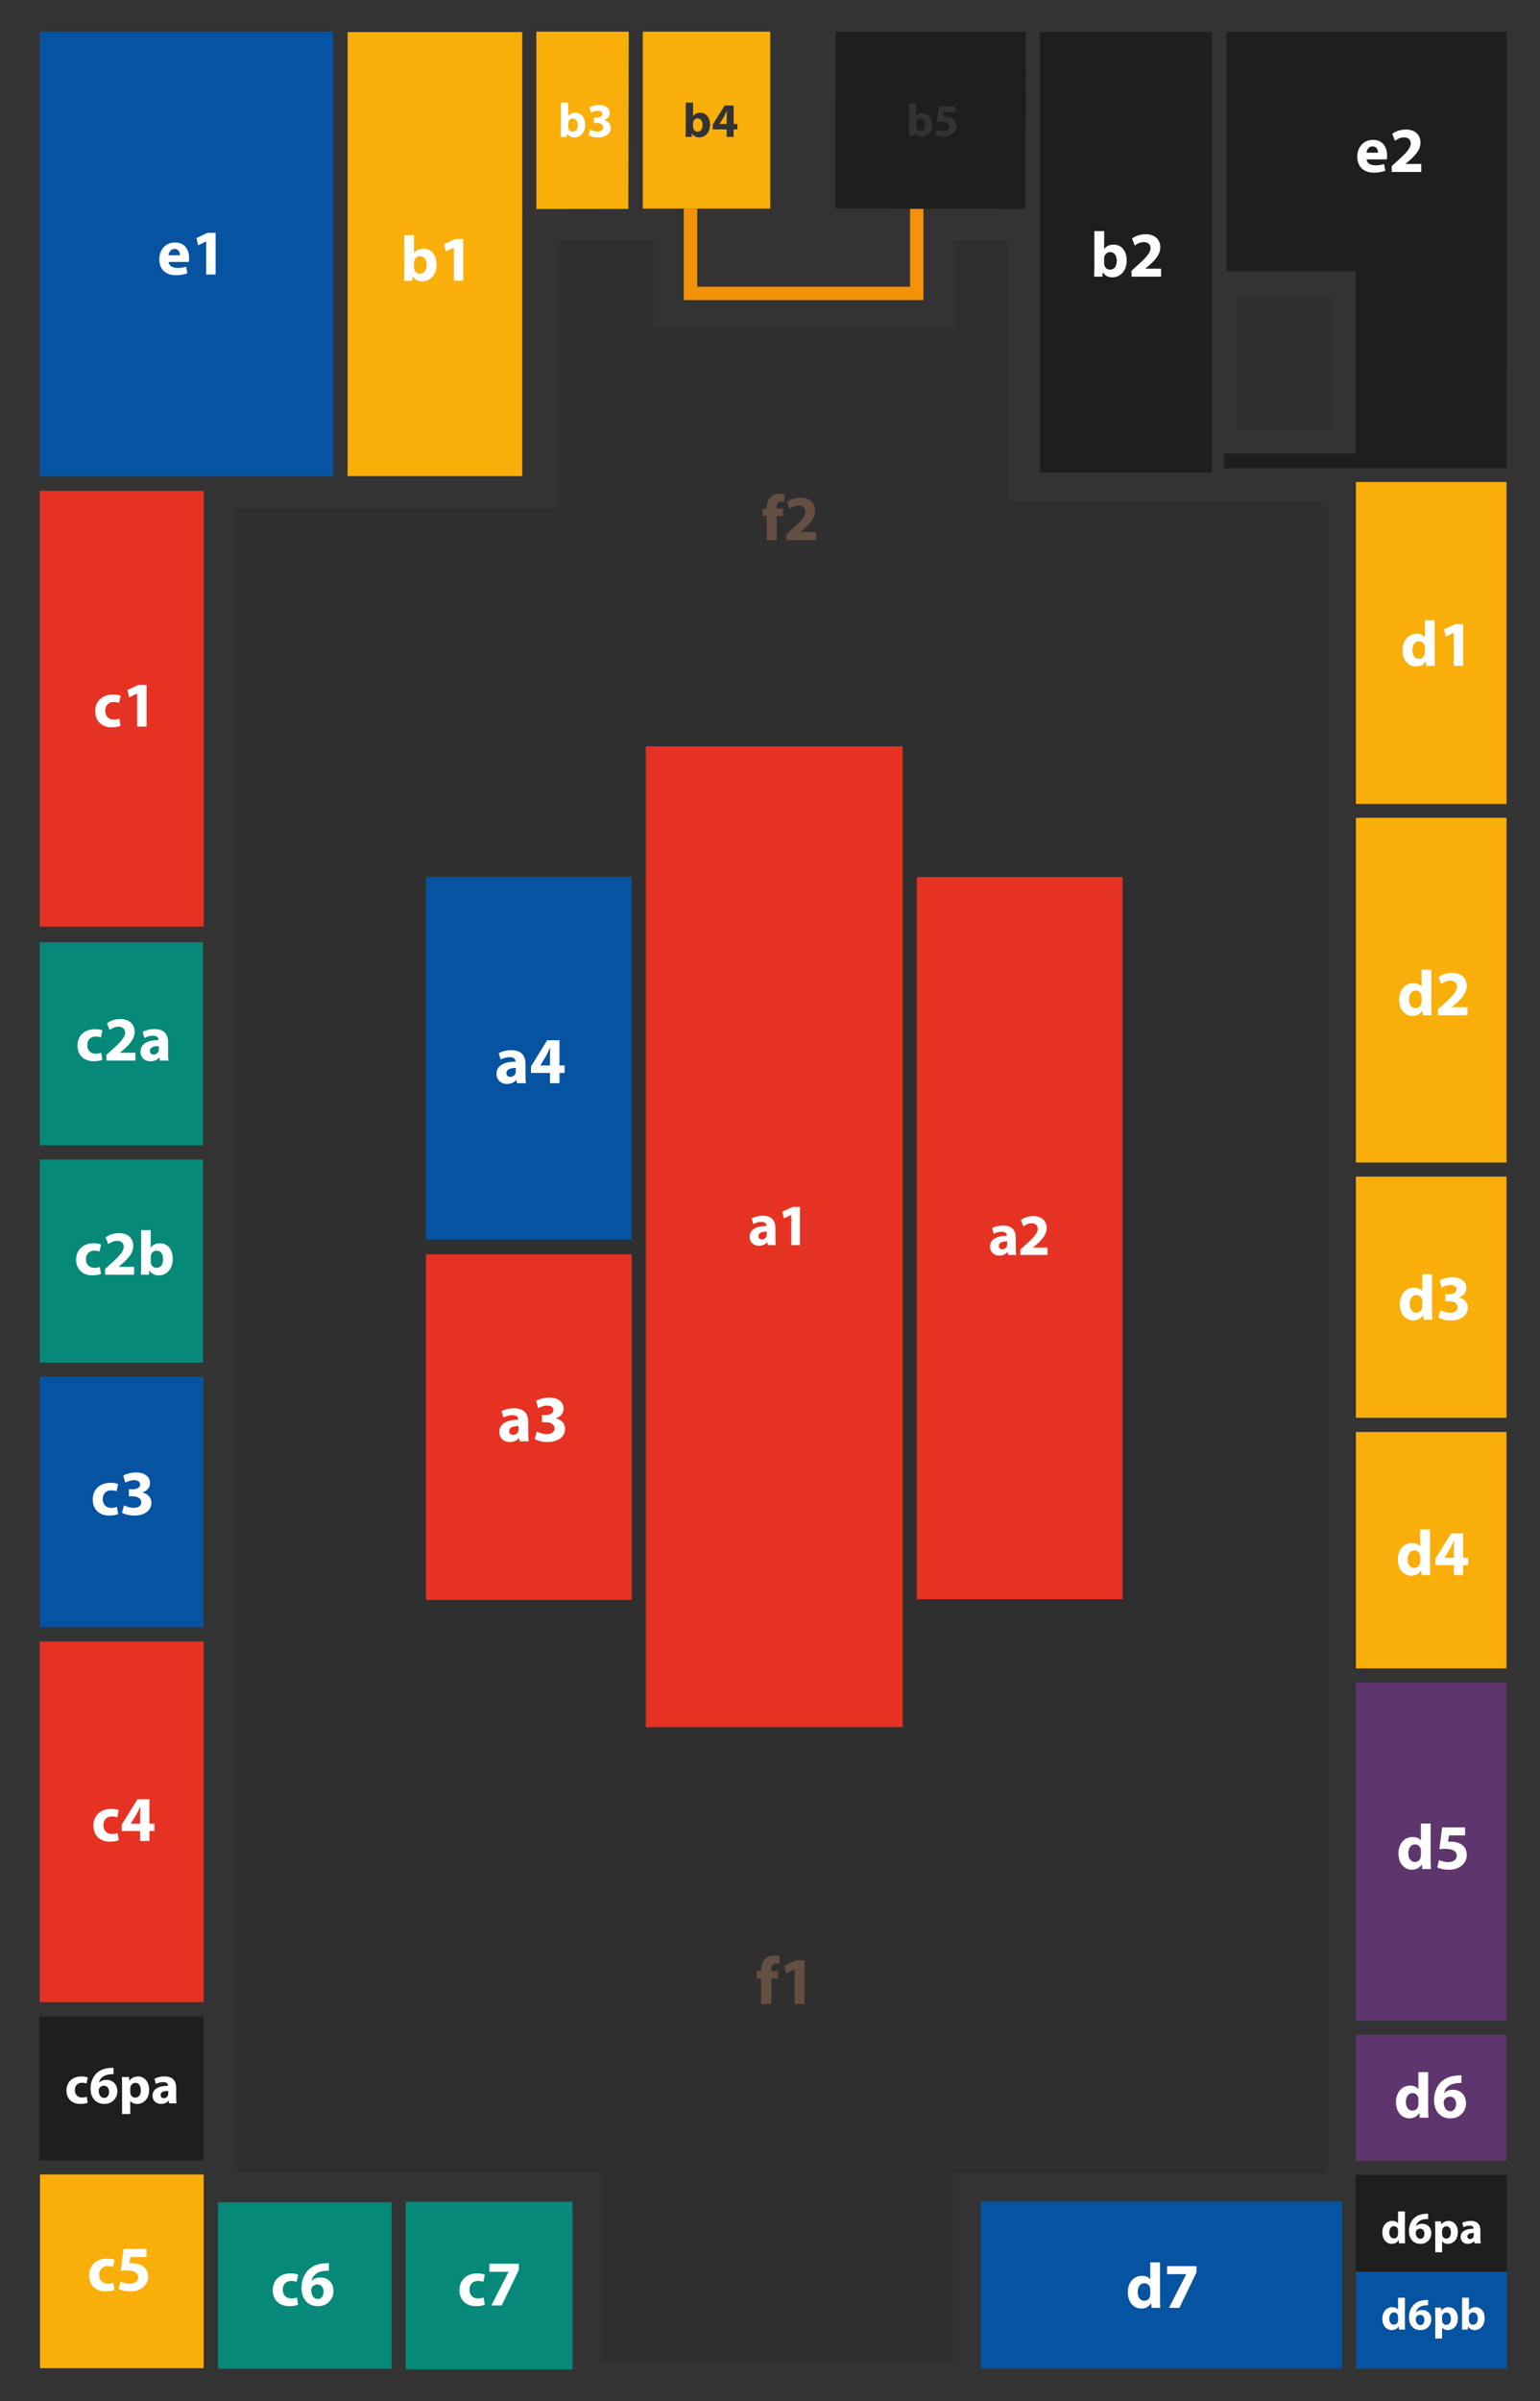 <?xml version="1.0" encoding="utf-8"?>
<!-- Generator: Adobe Illustrator 15.1.0, SVG Export Plug-In . SVG Version: 6.00 Build 0)  -->
<!DOCTYPE svg PUBLIC "-//W3C//DTD SVG 1.1//EN" "http://www.w3.org/Graphics/SVG/1.1/DTD/svg11.dtd">
<svg version="1.1" id="Capa_1" xmlns="http://www.w3.org/2000/svg" xmlns:xlink="http://www.w3.org/1999/xlink" x="0px" y="0px"
	 width="499.475px" height="778.388px" viewBox="0 0 499.475 778.388" enable-background="new 0 0 499.475 778.388"
	 xml:space="preserve">
<rect x="0" y="0" width="499.475" height="778.388" fill="#333333" stroke="none"/>
<g opacity="0.2">
	<g>
		<defs>
			<rect id="SVGID_1_" x="76.369" y="78.118" width="354.034" height="687.971"/>
		</defs>
		<clipPath id="SVGID_2_">
			<use xlink:href="#SVGID_1_"  overflow="visible"/>
		</clipPath>
		<polygon clip-path="url(#SVGID_2_)" fill-rule="evenodd" clip-rule="evenodd" fill="#1E1E1C" points="195.141,766.089 
			308.888,766.089 308.888,704.417 430.403,704.417 430.403,162.63 327.158,162.63 327.158,78.119 309.803,78.119 309.803,106.44 
			212.04,106.44 212.04,78.119 180.524,78.119 180.524,164.916 76.369,164.916 76.369,703.964 195.141,703.964 		"/>
	</g>
</g>
<rect x="12.899" y="10.274" fill="#0653A1" width="95.191" height="144.204"/>
<rect x="112.744" y="10.386" fill="#F9AE0A" width="56.628" height="143.967"/>
<polygon fill="#F9AE0A" points="203.791,67.739 173.949,67.773 173.949,10.274 203.936,10.274 "/>
<rect x="337.265" y="10.376" fill="#1E1E1C" width="55.831" height="142.859"/>
<rect x="439.767" y="156.256" fill="#F9AE0A" width="48.852" height="104.381"/>
<rect x="439.767" y="265.12" fill="#F9AE0A" width="48.852" height="111.756"/>
<rect x="439.767" y="381.454" fill="#F9AE0A" width="48.852" height="78.186"/>
<rect x="439.767" y="464.238" fill="#F9AE0A" width="48.852" height="76.641"/>
<rect x="439.767" y="545.458" fill="#5E356C" width="48.852" height="109.693"/>
<rect x="439.767" y="659.701" fill="#5E356C" width="48.852" height="40.82"/>
<rect x="12.887" y="159.116" fill="#E63223" width="53.21" height="141.275"/>
<rect x="12.879" y="375.886" fill="#068978" width="52.992" height="65.862"/>
<rect x="12.879" y="305.462" fill="#068978" width="52.992" height="65.847"/>
<rect x="12.87" y="446.33" fill="#0653A1" width="53.101" height="81.223"/>
<rect x="12.87" y="532.148" fill="#E63223" width="53.21" height="116.914"/>
<rect x="12.965" y="704.945" fill="#F9AE0A" width="53.105" height="62.807"/>
<rect x="12.748" y="653.693" fill="#1E1E1C" width="53.214" height="46.67"/>
<rect x="70.705" y="713.927" fill="#068978" width="56.323" height="54.012"/>
<rect x="131.607" y="713.777" fill="#068978" width="54.086" height="54.338"/>
<rect x="209.465" y="241.956" fill="#E63223" width="83.31" height="317.96"/>
<rect x="297.353" y="284.32" fill="#E63223" width="66.735" height="234.156"/>
<rect x="138.149" y="406.634" fill="#E63223" width="66.736" height="112.061"/>
<rect x="138.149" y="284.265" fill="#0653A1" width="66.736" height="117.643"/>
<rect x="318.101" y="713.722" fill="#0653A1" width="117.189" height="54.143"/>
<polygon fill="#1E1E1C" points="454.906,10.345 452.271,10.345 397.821,10.345 397.821,87.876 439.766,87.876 439.766,109.34 
	439.766,118.423 439.766,147.094 397.015,147.094 397.015,151.783 488.618,151.783 488.618,151.666 488.618,147.094 
	488.618,118.444 488.69,118.444 488.69,10.345 "/>
<path fill="#FFFFFF" d="M251.484,401.412c0,0.873,0.034,1.734,0.148,2.246h-2.606l-0.172-0.924h-0.053
	c-0.608,0.74-1.573,1.135-2.663,1.135c-1.891,0-3.023-1.371-3.023-2.846c0-2.426,2.178-3.561,5.469-3.561v-0.121
	c0-0.494-0.264-1.203-1.688-1.203c-0.953,0-1.964,0.322-2.573,0.691l-0.533-1.855c0.649-0.361,1.924-0.832,3.623-0.832
	c3.096,0,4.072,1.826,4.072,4.021V401.412z M248.686,399.263c-1.521,0-2.71,0.367-2.71,1.459c0,0.746,0.5,1.115,1.143,1.115
	c0.712,0,1.316-0.479,1.506-1.062c0.046-0.168,0.062-0.332,0.062-0.5V399.263z"/>
<polygon fill="#FFFFFF" points="256.64,393.853 256.606,393.853 254.24,394.974 253.763,392.808 257.06,391.281 259.443,391.281 
	259.443,403.658 256.64,403.658 "/>
<path fill="#FFFFFF" d="M329.459,404.587c0,0.877,0.033,1.74,0.148,2.256H327l-0.166-0.941h-0.068
	c-0.598,0.742-1.55,1.143-2.653,1.143c-1.89,0-3.01-1.373-3.01-2.85c0-2.418,2.171-3.561,5.461-3.561v-0.121
	c0-0.492-0.263-1.193-1.692-1.193c-0.961,0-1.966,0.322-2.573,0.678l-0.529-1.85c0.645-0.355,1.923-0.832,3.612-0.832
	c3.107,0,4.078,1.82,4.078,4.021V404.587z M326.656,402.439c-1.521,0-2.697,0.365-2.697,1.465c0,0.746,0.487,1.115,1.137,1.115
	c0.706,0,1.313-0.484,1.505-1.076c0.035-0.146,0.056-0.326,0.056-0.488V402.439z"/>
<path fill="#FFFFFF" d="M330.946,406.843v-1.758l1.573-1.424c2.723-2.445,4.044-3.83,4.061-5.271c0-1.016-0.585-1.811-2.021-1.811
	c-1.063,0-1.998,0.523-2.641,1.006l-0.824-2.055c0.92-0.701,2.379-1.275,4.04-1.275c2.818,0,4.334,1.643,4.334,3.883
	c0,2.078-1.476,3.732-3.289,5.326l-1.138,0.955v0.033h4.68v2.391H330.946z"/>
<path fill="#FFFFFF" d="M171.329,464.736c0,0.982,0.053,1.936,0.178,2.521h-2.934l-0.189-1.057h-0.069
	c-0.683,0.838-1.762,1.297-2.997,1.297c-2.125,0-3.376-1.551-3.376-3.221c0-2.707,2.44-4.004,6.133-4.004v-0.125
	c0-0.564-0.293-1.355-1.907-1.355c-1.063,0-2.2,0.367-2.895,0.781l-0.598-2.086c0.735-0.396,2.171-0.936,4.078-0.936
	c3.492,0,4.576,2.055,4.576,4.514V464.736z M168.189,462.312c-1.723,0-3.044,0.402-3.044,1.656c0,0.83,0.556,1.227,1.28,1.227
	c0.792,0,1.482-0.521,1.701-1.193c0.04-0.168,0.063-0.369,0.063-0.553V462.312z"/>
<path fill="#FFFFFF" d="M174.092,464.076c0.585,0.311,1.913,0.844,3.238,0.844c1.689,0,2.544-0.811,2.544-1.84
	c0-1.395-1.36-2.014-2.773-2.014h-1.332v-2.344h1.263c1.086,0,2.464-0.424,2.464-1.596c0-0.832-0.66-1.459-2.062-1.459
	c-1.132,0-2.325,0.494-2.882,0.84l-0.673-2.359c0.844-0.537,2.494-1.051,4.307-1.051c2.958,0,4.611,1.572,4.611,3.473
	c0,1.475-0.842,2.658-2.549,3.232v0.049c1.665,0.297,3.021,1.559,3.021,3.398c0,2.445-2.165,4.248-5.703,4.248
	c-1.798,0-3.32-0.473-4.135-0.975L174.092,464.076z"/>
<path fill="#FFFFFF" d="M170.436,348.649c0,0.977,0.04,1.942,0.172,2.521h-2.941l-0.188-1.05h-0.062
	c-0.685,0.838-1.763,1.285-2.999,1.285c-2.125,0-3.388-1.537-3.388-3.208c0-2.729,2.441-4.012,6.156-4.012v-0.126
	c0-0.55-0.304-1.344-1.917-1.344c-1.068,0-2.194,0.362-2.889,0.77l-0.603-2.079c0.735-0.413,2.171-0.941,4.078-0.941
	c3.498,0,4.583,2.055,4.583,4.513V348.649z M167.294,346.228c-1.723,0-3.044,0.402-3.044,1.642c0,0.837,0.551,1.246,1.287,1.246
	c0.787,0,1.47-0.535,1.688-1.201c0.04-0.172,0.069-0.361,0.069-0.55V346.228z"/>
<path fill="#FFFFFF" d="M178.383,351.17v-3.324h-6.167v-2.113l5.249-8.484h4.002v8.163h1.648v2.434h-1.648v3.324H178.383z
	 M178.383,345.413v-3.077c0-0.85,0.041-1.699,0.092-2.607h-0.069c-0.447,0.909-0.845,1.718-1.304,2.607l-1.844,3.031l-0.028,0.045
	H178.383z"/>
<path fill="#FFFFFF" d="M39.103,235.298c-0.563,0.253-1.625,0.49-2.826,0.49c-3.291,0-5.393-2.022-5.393-5.226
	c0-2.976,2.033-5.41,5.83-5.41c0.833,0,1.734,0.142,2.406,0.391l-0.506,2.354c-0.366-0.16-0.936-0.31-1.763-0.31
	c-1.658,0-2.75,1.182-2.721,2.848c0,1.874,1.246,2.849,2.785,2.849c0.746,0,1.333-0.126,1.809-0.333L39.103,235.298z"/>
<polygon fill="#FFFFFF" points="44.484,224.841 44.443,224.841 41.871,226.065 41.343,223.699 44.92,222.028 47.543,222.028 
	47.543,235.552 44.484,235.552 "/>
<path fill="#FFFFFF" d="M54.689,84.924c0.098,1.315,1.384,1.94,2.855,1.94c1.091,0,1.958-0.149,2.814-0.412l0.413,2.135
	c-1.034,0.414-2.303,0.644-3.676,0.644c-3.463,0-5.432-2.009-5.432-5.198c0-2.583,1.602-5.426,5.138-5.426
	c3.286,0,4.538,2.55,4.538,5.077c0,0.535-0.063,1.021-0.108,1.241H54.689z M58.4,82.765c0-0.769-0.333-2.056-1.786-2.056
	c-1.32,0-1.877,1.199-1.959,2.056H58.4z"/>
<polygon fill="#FFFFFF" points="66.876,78.291 66.825,78.291 64.252,79.521 63.735,77.148 67.307,75.483 69.926,75.483 
	69.926,89.002 66.876,89.002 "/>
<path fill="#FFFFFF" d="M443.229,51.667c0.104,1.316,1.391,1.941,2.866,1.941c1.08,0,1.957-0.15,2.804-0.413l0.417,2.136
	c-1.04,0.415-2.308,0.644-3.682,0.644c-3.455,0-5.42-2.01-5.42-5.197c0-2.584,1.596-5.428,5.129-5.428
	c3.286,0,4.542,2.55,4.542,5.079c0,0.533-0.069,1.021-0.104,1.239H443.229z M446.958,49.507c0-0.77-0.346-2.057-1.798-2.057
	c-1.327,0-1.873,1.201-1.953,2.057H446.958z"/>
<path fill="#FFFFFF" d="M451.378,55.745v-1.907l1.746-1.584c2.952-2.643,4.388-4.159,4.435-5.743c0-1.104-0.673-1.976-2.229-1.976
	c-1.166,0-2.188,0.584-2.89,1.125l-0.896-2.275c1.022-0.769,2.602-1.389,4.434-1.389c3.051,0,4.738,1.791,4.738,4.238
	c0,2.274-1.637,4.082-3.595,5.83l-1.252,1.043v0.041h5.093v2.596H451.378z"/>
<path fill="#FFFFFF" d="M465.315,201.105v11.726c0,1.15,0.052,2.355,0.086,3.034h-2.796l-0.156-1.495h-0.04
	c-0.642,1.148-1.872,1.729-3.176,1.729c-2.418,0-4.348-2.056-4.348-5.221c-0.022-3.429,2.126-5.409,4.55-5.409
	c1.253,0,2.227,0.442,2.694,1.148h0.027v-5.512H465.315z M462.157,210.006c0-0.167-0.017-0.401-0.027-0.563
	c-0.196-0.849-0.881-1.562-1.862-1.562c-1.437,0-2.189,1.287-2.189,2.893c0,1.734,0.856,2.809,2.177,2.809
	c0.909,0,1.639-0.625,1.823-1.521c0.062-0.225,0.079-0.448,0.079-0.725V210.006z"/>
<polygon fill="#FFFFFF" points="471.506,205.158 471.455,205.158 468.875,206.388 468.36,204.01 471.936,202.351 474.554,202.351 
	474.554,215.864 471.506,215.864 "/>
<path fill="#FFFFFF" d="M464.225,314.361v11.738c0,1.138,0.051,2.343,0.085,3.034h-2.795l-0.155-1.5h-0.042
	c-0.642,1.143-1.869,1.729-3.175,1.729c-2.416,0-4.348-2.062-4.348-5.226c-0.022-3.435,2.126-5.405,4.549-5.405
	c1.253,0,2.229,0.436,2.693,1.143h0.03v-5.513H464.225z M461.068,323.274c0-0.173-0.019-0.401-0.03-0.563
	c-0.195-0.861-0.879-1.573-1.86-1.573c-1.436,0-2.188,1.297-2.188,2.907c0,1.716,0.856,2.797,2.176,2.797
	c0.907,0,1.636-0.621,1.82-1.511c0.063-0.242,0.082-0.46,0.082-0.729V323.274z"/>
<path fill="#FFFFFF" d="M466.383,329.132v-1.918l1.74-1.574c2.957-2.643,4.395-4.17,4.431-5.736c0-1.11-0.668-1.982-2.226-1.982
	c-1.158,0-2.181,0.585-2.893,1.121l-0.902-2.27c1.029-0.77,2.607-1.391,4.444-1.391c3.044,0,4.731,1.787,4.731,4.245
	c0,2.269-1.636,4.078-3.594,5.83l-1.252,1.033v0.041h5.1v2.601H466.383z"/>
<path fill="#FFFFFF" d="M464.442,413.087v11.727c0,1.139,0.054,2.344,0.087,3.039h-2.794l-0.157-1.506h-0.04
	c-0.644,1.145-1.872,1.729-3.176,1.729c-2.418,0-4.349-2.061-4.349-5.213c-0.023-3.436,2.125-5.416,4.55-5.416
	c1.251,0,2.229,0.441,2.692,1.141h0.029v-5.5H464.442z M461.285,421.99c0-0.18-0.018-0.402-0.029-0.576
	c-0.193-0.838-0.879-1.561-1.86-1.561c-1.437,0-2.188,1.297-2.188,2.904c0,1.719,0.855,2.803,2.177,2.803
	c0.905,0,1.636-0.625,1.82-1.518c0.062-0.229,0.08-0.457,0.08-0.727V421.99z"/>
<path fill="#FFFFFF" d="M467.155,424.746c0.567,0.287,1.854,0.84,3.14,0.84c1.645,0,2.475-0.793,2.475-1.811
	c0-1.34-1.322-1.941-2.721-1.941h-1.286v-2.262h1.219c1.067-0.029,2.421-0.408,2.421-1.557c0-0.816-0.664-1.424-2.005-1.424
	c-1.102,0-2.254,0.482-2.823,0.814l-0.644-2.285c0.808-0.521,2.429-1.018,4.186-1.018c2.884,0,4.479,1.521,4.479,3.361
	c0,1.445-0.805,2.566-2.473,3.146v0.033c1.623,0.301,2.944,1.527,2.944,3.299c0,2.387-2.108,4.133-5.535,4.133
	c-1.759,0-3.229-0.459-4.022-0.959L467.155,424.746z"/>
<path fill="#FFFFFF" d="M463.788,495.853v11.73c0,1.143,0.053,2.35,0.087,3.039h-2.796l-0.157-1.5h-0.04
	c-0.642,1.143-1.871,1.725-3.174,1.725c-2.419,0-4.348-2.064-4.348-5.223c-0.024-3.434,2.124-5.402,4.549-5.402
	c1.251,0,2.228,0.432,2.693,1.145h0.029v-5.514H463.788z M460.631,504.753c0-0.172-0.02-0.391-0.029-0.562
	c-0.195-0.85-0.879-1.553-1.861-1.553c-1.436,0-2.188,1.289-2.188,2.885c0,1.729,0.857,2.803,2.177,2.803
	c0.909,0,1.636-0.615,1.82-1.506c0.062-0.232,0.082-0.465,0.082-0.732V504.753z"/>
<path fill="#FFFFFF" d="M471.542,510.623v-3.229h-5.996v-2.055l5.118-8.236h3.869v7.928h1.62v2.363h-1.62v3.229H471.542z
	 M471.542,505.031v-2.994c0-0.811,0.035-1.646,0.093-2.521h-0.077c-0.435,0.875-0.797,1.66-1.245,2.521l-1.808,2.943v0.051H471.542z
	"/>
<path fill="#FFFFFF" d="M464.006,591.162v11.721c0,1.145,0.053,2.359,0.086,3.047h-2.798l-0.154-1.506h-0.039
	c-0.645,1.141-1.873,1.73-3.175,1.73c-2.419,0-4.348-2.057-4.348-5.217c-0.024-3.436,2.124-5.41,4.547-5.41
	c1.253,0,2.229,0.438,2.694,1.148h0.029v-5.514H464.006z M460.849,600.062c0-0.172-0.019-0.395-0.029-0.561
	c-0.194-0.852-0.879-1.559-1.862-1.559c-1.434,0-2.187,1.289-2.187,2.883c0,1.732,0.856,2.809,2.177,2.809
	c0.907,0,1.637-0.619,1.818-1.516c0.064-0.227,0.083-0.457,0.083-0.723V600.062z"/>
<path fill="#FFFFFF" d="M475.183,595.011h-5.24l-0.292,2.078c0.292-0.047,0.546-0.047,0.881-0.047c1.285,0,2.595,0.299,3.549,0.975
	c1.026,0.697,1.647,1.816,1.647,3.396c0,2.516-2.165,4.74-5.8,4.74c-1.648,0-3.027-0.371-3.763-0.771l0.553-2.367
	c0.607,0.299,1.83,0.672,3.061,0.672c1.31,0,2.702-0.623,2.702-2.062c0-1.402-1.102-2.25-3.804-2.25
	c-0.748,0-1.277,0.039-1.833,0.127l0.895-7.086h7.444V595.011z"/>
<path fill="#FFFFFF" d="M463.201,671.775v11.73c0,1.139,0.053,2.338,0.087,3.039h-2.797l-0.153-1.502h-0.041
	c-0.644,1.145-1.873,1.719-3.176,1.719c-2.418,0-4.348-2.055-4.348-5.213c-0.023-3.436,2.123-5.404,4.549-5.404
	c1.253,0,2.228,0.432,2.691,1.137h0.03v-5.506H463.201z M460.043,680.673c0-0.17-0.019-0.4-0.03-0.562
	c-0.193-0.85-0.879-1.561-1.86-1.561c-1.435,0-2.188,1.297-2.188,2.895c0,1.723,0.856,2.803,2.177,2.803
	c0.908,0,1.637-0.615,1.82-1.512c0.062-0.236,0.081-0.465,0.081-0.734V680.673z"/>
<path fill="#FFFFFF" d="M473.987,675.265c-0.351,0-0.729,0-1.229,0.045c-2.803,0.217-4.054,1.662-4.403,3.24h0.053
	c0.678-0.689,1.601-1.08,2.869-1.08c2.275,0,4.193,1.598,4.193,4.41c0,2.678-2.068,4.881-4.992,4.881
	c-3.605,0-5.369-2.676-5.369-5.902c0-2.533,0.933-4.658,2.385-6.008c1.354-1.229,3.102-1.895,5.225-1.996
	c0.586-0.047,0.954-0.047,1.27-0.023V675.265z M470.45,684.443c1.096,0,1.814-1.027,1.814-2.4c0-1.24-0.664-2.322-2.021-2.322
	c-0.851,0-1.562,0.518-1.872,1.207c-0.087,0.16-0.128,0.414-0.128,0.779c0.059,1.438,0.747,2.736,2.183,2.736H470.45z"/>
<path fill="#FFFFFF" d="M376.236,733.423v11.736c0,1.137,0.041,2.34,0.08,3.033h-2.808l-0.138-1.494h-0.046
	c-0.648,1.143-1.871,1.719-3.177,1.719c-2.423,0-4.352-2.057-4.352-5.217c-0.023-3.434,2.112-5.402,4.554-5.402
	c1.252,0,2.223,0.432,2.676,1.139h0.052v-5.514H376.236z M373.078,742.324c0-0.166-0.017-0.4-0.052-0.564
	c-0.183-0.848-0.866-1.559-1.849-1.559c-1.435,0-2.183,1.297-2.183,2.895c0,1.721,0.856,2.805,2.164,2.805
	c0.915,0,1.648-0.613,1.831-1.508c0.071-0.236,0.088-0.473,0.088-0.736V742.324z"/>
<polygon fill="#FFFFFF" points="388.071,734.669 388.071,736.667 382.501,748.193 379.142,748.193 384.719,737.31 384.719,737.271 
	378.527,737.271 378.527,734.669 "/>
<path fill="#FFFFFF" d="M157.227,747.162c-0.551,0.242-1.62,0.484-2.825,0.484c-3.284,0-5.381-2.027-5.381-5.227
	c0-2.969,2.038-5.412,5.818-5.412c0.836,0,1.746,0.154,2.416,0.404l-0.494,2.348c-0.384-0.164-0.936-0.309-1.773-0.309
	c-1.671,0-2.739,1.178-2.723,2.842c0,1.873,1.247,2.861,2.792,2.861c0.747,0,1.321-0.139,1.803-0.336L157.227,747.162z"/>
<polygon fill="#FFFFFF" points="168.276,733.896 168.276,735.89 162.706,747.404 159.353,747.404 164.933,736.531 164.933,736.503 
	158.733,736.503 158.733,733.896 "/>
<path fill="#FFFFFF" d="M96.686,747.162c-0.562,0.242-1.624,0.484-2.825,0.484c-3.296,0-5.393-2.027-5.393-5.227
	c0-2.969,2.04-5.412,5.83-5.412c0.833,0,1.746,0.154,2.407,0.404l-0.494,2.348c-0.38-0.164-0.938-0.309-1.764-0.309
	c-1.671,0-2.75,1.178-2.733,2.842c0,1.873,1.247,2.861,2.79,2.861c0.742,0,1.327-0.139,1.804-0.336L96.686,747.162z"/>
<path fill="#FFFFFF" d="M106.667,736.142c-0.356,0-0.723,0-1.222,0.039c-2.809,0.23-4.062,1.656-4.412,3.242h0.063
	c0.661-0.68,1.608-1.082,2.865-1.082c2.269,0,4.193,1.607,4.193,4.41c0,2.684-2.069,4.895-5.003,4.895
	c-3.596,0-5.364-2.688-5.364-5.916c0-2.527,0.936-4.65,2.389-6.008c1.355-1.229,3.103-1.891,5.227-1.998
	c0.574-0.035,0.953-0.035,1.263-0.012V736.142z M103.136,745.316c1.108,0,1.808-1.014,1.808-2.398c0-1.25-0.671-2.324-2.021-2.324
	c-0.85,0-1.556,0.52-1.866,1.195c-0.086,0.176-0.125,0.428-0.125,0.803c0.058,1.428,0.745,2.725,2.182,2.725H103.136z"/>
<path fill="#FFFFFF" d="M37.133,742.363c-0.558,0.24-1.62,0.484-2.832,0.484c-3.279,0-5.38-2.027-5.38-5.229
	c0-2.969,2.039-5.408,5.822-5.408c0.827,0,1.746,0.15,2.418,0.404l-0.506,2.346c-0.372-0.164-0.935-0.311-1.768-0.311
	c-1.667,0-2.745,1.18-2.729,2.844c0,1.871,1.259,2.861,2.791,2.861c0.746,0,1.333-0.141,1.81-0.334L37.133,742.363z"/>
<path fill="#FFFFFF" d="M47.504,731.707h-5.231l-0.3,2.066c0.3-0.041,0.553-0.041,0.885-0.041c1.286,0,2.59,0.293,3.544,0.984
	c1.021,0.676,1.653,1.809,1.653,3.387c0,2.518-2.169,4.744-5.806,4.744c-1.646,0-3.015-0.381-3.772-0.771l0.573-2.373
	c0.599,0.289,1.827,0.66,3.057,0.66c1.304,0,2.71-0.619,2.71-2.053c0-1.391-1.103-2.246-3.812-2.246
	c-0.753,0-1.271,0.041-1.833,0.119l0.895-7.084h7.438V731.707z"/>
<path fill="#FFFFFF" d="M38.294,490.865c-0.563,0.246-1.626,0.471-2.825,0.471c-3.286,0-5.387-2.01-5.387-5.215
	c0-2.975,2.043-5.41,5.817-5.41c0.838,0,1.752,0.15,2.412,0.396l-0.488,2.35c-0.383-0.168-0.941-0.311-1.769-0.311
	c-1.672,0-2.75,1.182-2.728,2.844c0,1.877,1.246,2.852,2.785,2.852c0.741,0,1.328-0.119,1.814-0.33L38.294,490.865z"/>
<path fill="#FFFFFF" d="M40.212,488.011c0.551,0.291,1.85,0.83,3.135,0.83c1.65,0,2.476-0.791,2.476-1.809
	c0-1.326-1.327-1.936-2.722-1.936h-1.298v-2.266h1.233c1.058-0.029,2.414-0.408,2.414-1.559c0-0.809-0.66-1.412-1.993-1.412
	c-1.103,0-2.273,0.479-2.832,0.814l-0.643-2.295c0.81-0.518,2.43-1.016,4.175-1.016c2.895,0,4.497,1.52,4.497,3.369
	c0,1.436-0.815,2.555-2.469,3.141v0.041c1.62,0.285,2.922,1.518,2.922,3.285c0,2.391-2.095,4.135-5.53,4.135
	c-1.74,0-3.221-0.461-4.015-0.953L40.212,488.011z"/>
<path fill="#FFFFFF" d="M38.512,596.582c-0.563,0.248-1.625,0.475-2.826,0.475c-3.286,0-5.387-2.016-5.387-5.213
	c0-2.977,2.045-5.42,5.818-5.42c0.837,0,1.752,0.148,2.413,0.402l-0.49,2.354c-0.384-0.174-0.94-0.312-1.769-0.312
	c-1.671,0-2.75,1.172-2.728,2.838c0,1.883,1.248,2.848,2.785,2.848c0.741,0,1.327-0.113,1.815-0.318L38.512,596.582z"/>
<path fill="#FFFFFF" d="M45.467,596.83v-3.229h-5.995v-2.055l5.116-8.236h3.871v7.924h1.618v2.367h-1.618v3.229H45.467z
	 M45.467,591.234v-2.996c0-0.811,0.029-1.645,0.096-2.518h-0.078c-0.439,0.873-0.788,1.668-1.259,2.518l-1.803,2.949v0.047H45.467z"
	/>
<path fill="#644F43" d="M248.702,175.092v-7.845h-1.327v-2.331h1.327v-0.39c0-1.229,0.38-2.574,1.292-3.412
	c0.793-0.75,1.896-1.021,2.809-1.021c0.705,0,1.24,0.085,1.688,0.204l-0.128,2.436c-0.268-0.081-0.602-0.137-1.021-0.137
	c-1.033,0-1.476,0.804-1.476,1.803v0.517h2.039v2.331h-2.016v7.845H248.702z"/>
<path fill="#644F43" d="M255.048,175.092v-1.918l1.745-1.578c2.952-2.643,4.388-4.165,4.435-5.744c0-1.103-0.673-1.971-2.234-1.971
	c-1.155,0-2.172,0.575-2.884,1.115l-0.896-2.263c1.023-0.769,2.602-1.395,4.435-1.395c3.054,0,4.735,1.787,4.735,4.244
	c0,2.269-1.646,4.083-3.605,5.829l-1.235,1.04v0.034h5.089v2.607H255.048z"/>
<path fill="#FFFFFF" d="M131.119,76.234h3.161v5.799h0.038c0.604-0.872,1.667-1.43,3.08-1.43c2.429,0,4.22,2.016,4.204,5.128
	c0,3.664-2.333,5.491-4.664,5.491c-1.188,0-2.325-0.431-3.061-1.643h-0.034l-0.127,1.424h-2.682c0.041-0.67,0.085-1.895,0.085-3.036
	V76.234z M134.28,86.674c0,0.207,0.017,0.402,0.062,0.562c0.201,0.857,0.937,1.498,1.849,1.498c1.355,0,2.182-1.043,2.182-2.877
	c0-1.577-0.699-2.824-2.182-2.824c-0.851,0-1.648,0.642-1.849,1.555c-0.046,0.189-0.062,0.374-0.062,0.585V86.674z"/>
<polygon fill="#FFFFFF" points="147.2,80.288 147.148,80.288 144.576,81.517 144.059,79.152 147.632,77.475 150.25,77.475 
	150.25,91.003 147.2,91.003 "/>
<path fill="#FFFFFF" d="M354.939,74.925h3.17v5.8h0.04c0.603-0.874,1.66-1.43,3.077-1.43c2.431,0,4.222,2.014,4.199,5.127
	c0,3.665-2.326,5.49-4.657,5.49c-1.188,0-2.333-0.432-3.063-1.643h-0.037l-0.115,1.425h-2.693c0.049-0.673,0.08-1.895,0.08-3.039
	V74.925z M358.109,85.365c0,0.207,0.017,0.402,0.057,0.564c0.213,0.854,0.938,1.497,1.855,1.497c1.349,0,2.183-1.044,2.183-2.876
	c0-1.58-0.707-2.825-2.183-2.825c-0.851,0-1.643,0.644-1.855,1.556c-0.04,0.19-0.057,0.374-0.057,0.586V85.365z"/>
<path fill="#FFFFFF" d="M366.988,89.696v-1.919l1.744-1.58c2.957-2.642,4.394-4.151,4.429-5.743c0-1.101-0.666-1.97-2.223-1.97
	c-1.171,0-2.183,0.574-2.896,1.115l-0.888-2.263c1.009-0.77,2.595-1.396,4.428-1.396c3.061,0,4.737,1.787,4.737,4.246
	c0,2.268-1.638,4.076-3.59,5.828l-1.259,1.04v0.034h5.101v2.608H366.988z"/>
<path fill="#FFFFFF" d="M181.915,33.267h2.377v4.365h0.035c0.454-0.652,1.25-1.084,2.316-1.084c1.834,0,3.178,1.526,3.161,3.872
	c0,2.758-1.751,4.134-3.506,4.134c-0.885,0-1.755-0.33-2.296-1.236h-0.039l-0.086,1.062h-2.027c0.04-0.501,0.064-1.418,0.064-2.287
	V33.267z M184.292,41.126c0,0.155,0.019,0.298,0.048,0.418c0.15,0.648,0.705,1.132,1.396,1.132c1.015,0,1.637-0.786,1.637-2.16
	c0-1.194-0.526-2.127-1.637-2.127c-0.64,0-1.246,0.483-1.396,1.166c-0.03,0.148-0.048,0.286-0.048,0.443V41.126z"/>
<path fill="#FFFFFF" d="M191.398,42.046c0.429,0.226,1.396,0.631,2.366,0.631c1.236,0,1.862-0.596,1.862-1.365
	c0-1-0.999-1.454-2.049-1.454h-0.967v-1.71h0.922c0.801-0.01,1.813-0.308,1.813-1.168c0-0.613-0.497-1.062-1.506-1.062
	c-0.829,0-1.703,0.354-2.126,0.604l-0.484-1.721c0.61-0.398,1.833-0.768,3.148-0.768c2.174,0,3.384,1.14,3.384,2.537
	c0,1.084-0.609,1.923-1.872,2.365v0.034c1.224,0.211,2.209,1.136,2.209,2.473c0,1.798-1.578,3.113-4.158,3.113
	c-1.319,0-2.426-0.337-3.027-0.719L191.398,42.046z"/>
<path fill="#644F43" d="M246.858,649.681v-8.225h-1.418v-2.441h1.418v-0.416c0-1.289,0.394-2.705,1.33-3.576
	c0.851-0.787,1.985-1.068,2.966-1.068c0.72,0,1.287,0.109,1.746,0.219l-0.131,2.551c-0.284-0.09-0.633-0.154-1.068-0.154
	c-1.092,0-1.549,0.854-1.549,1.898v0.547h2.137v2.441h-2.115v8.225H246.858z"/>
<polygon fill="#644F43" points="257.719,638.445 257.675,638.445 254.97,639.734 254.425,637.248 258.2,635.503 260.925,635.503 
	260.925,649.681 257.719,649.681 "/>
<path fill="#FFFFFF" d="M28.448,681.679c-0.472,0.225-1.362,0.398-2.374,0.398c-2.757,0-4.518-1.691-4.518-4.379
	c0-2.494,1.71-4.535,4.885-4.535c0.698,0,1.466,0.121,2.024,0.33l-0.419,1.971c-0.313-0.137-0.784-0.26-1.483-0.26
	c-1.396,0-2.303,0.994-2.286,2.389c0,1.57,1.046,2.41,2.339,2.41c0.629,0,1.117-0.107,1.517-0.279L28.448,681.679z"/>
<path fill="#FFFFFF" d="M36.823,672.429c-0.297-0.018-0.61,0-1.031,0.035c-2.354,0.178-3.401,1.395-3.699,2.703h0.053
	c0.559-0.555,1.362-0.889,2.409-0.889c1.901,0,3.507,1.344,3.507,3.701c0,2.25-1.729,4.098-4.169,4.098
	c-3.038,0-4.52-2.25-4.52-4.955c0-2.127,0.785-3.906,2.023-5.059c1.116-1.031,2.599-1.57,4.362-1.658
	c0.488-0.051,0.82-0.035,1.065-0.018V672.429z M33.855,680.125c0.926,0,1.518-0.855,1.518-2.006c0-1.047-0.557-1.955-1.691-1.955
	c-0.716,0-1.309,0.436-1.552,0.994c-0.088,0.156-0.124,0.367-0.124,0.68c0.053,1.207,0.628,2.287,1.832,2.287H33.855z"/>
<path fill="#FFFFFF" d="M39.595,676.218c0-1.119-0.034-2.062-0.07-2.863h2.303l0.123,1.186h0.036
	c0.627-0.889,1.605-1.377,2.843-1.377c1.867,0,3.542,1.623,3.542,4.344c0,3.104-1.972,4.57-3.874,4.57
	c-1.029,0-1.831-0.42-2.216-0.975h-0.034v4.238h-2.653V676.218z M42.248,678.224c0,0.207,0.018,0.383,0.053,0.557
	c0.173,0.715,0.784,1.256,1.551,1.256c1.152,0,1.833-0.959,1.833-2.404c0-1.365-0.611-2.391-1.797-2.391
	c-0.75,0-1.414,0.555-1.586,1.34c-0.036,0.143-0.053,0.314-0.053,0.471V678.224z"/>
<path fill="#FFFFFF" d="M57.13,679.828c0,0.803,0.035,1.59,0.14,2.057h-2.391l-0.156-0.854H54.67
	c-0.558,0.682-1.431,1.047-2.443,1.047c-1.726,0-2.756-1.256-2.756-2.617c0-2.215,1.988-3.262,5.007-3.262v-0.104
	c0-0.457-0.244-1.098-1.551-1.098c-0.873,0-1.797,0.295-2.357,0.625l-0.488-1.691c0.593-0.332,1.762-0.768,3.314-0.768
	c2.844,0,3.734,1.674,3.734,3.678V679.828z M54.565,677.855c-1.396,0-2.477,0.332-2.477,1.344c0,0.682,0.453,1.014,1.045,1.014
	c0.647,0,1.205-0.438,1.379-0.977c0.035-0.141,0.052-0.297,0.052-0.455V677.855z"/>
<path fill="#FFFFFF" d="M33.184,343.571c-0.551,0.265-1.59,0.469-2.773,0.469c-3.221,0-5.279-1.978-5.279-5.095
	c0-2.914,1.997-5.299,5.707-5.299c0.817,0,1.712,0.145,2.365,0.387l-0.489,2.302c-0.368-0.163-0.918-0.304-1.733-0.304
	c-1.631,0-2.691,1.161-2.67,2.791c0,1.815,1.222,2.792,2.731,2.792c0.735,0,1.305-0.122,1.774-0.325L33.184,343.571z"/>
<path fill="#FFFFFF" d="M34.53,343.836v-1.875l1.691-1.528c2.916-2.609,4.322-4.098,4.343-5.645c0-1.08-0.632-1.937-2.162-1.937
	c-1.142,0-2.142,0.57-2.834,1.08l-0.876-2.199c0.979-0.755,2.547-1.366,4.322-1.366c3.016,0,4.648,1.752,4.648,4.136
	c0,2.24-1.589,4.015-3.526,5.727l-1.223,1.02v0.04h5.016v2.547H34.53z"/>
<path fill="#FFFFFF" d="M54.511,341.432c0,0.937,0.041,1.854,0.164,2.404H51.88l-0.184-0.997h-0.06
	c-0.652,0.795-1.672,1.221-2.855,1.221c-2.018,0-3.221-1.466-3.221-3.056c0-2.589,2.324-3.812,5.852-3.812v-0.122
	c0-0.55-0.286-1.305-1.814-1.305c-1.021,0-2.1,0.348-2.754,0.755l-0.57-1.998c0.693-0.388,2.059-0.896,3.874-0.896
	c3.325,0,4.363,1.955,4.363,4.319V341.432z M51.515,339.128c-1.631,0-2.895,0.387-2.895,1.569c0,0.795,0.529,1.182,1.223,1.182
	c0.754,0,1.407-0.509,1.611-1.14c0.041-0.164,0.061-0.347,0.061-0.53V339.128z"/>
<path fill="#FFFFFF" d="M32.748,412.986c-0.551,0.264-1.591,0.469-2.772,0.469c-3.222,0-5.282-1.977-5.282-5.098
	c0-2.916,1.998-5.303,5.709-5.303c0.815,0,1.712,0.145,2.364,0.389l-0.489,2.303c-0.367-0.162-0.917-0.305-1.732-0.305
	c-1.631,0-2.691,1.162-2.672,2.793c0,1.814,1.224,2.795,2.732,2.795c0.734,0,1.305-0.123,1.774-0.328L32.748,412.986z"/>
<path fill="#FFFFFF" d="M34.092,413.25v-1.875l1.693-1.529c2.916-2.609,4.321-4.098,4.342-5.646c0-1.082-0.631-1.938-2.161-1.938
	c-1.143,0-2.142,0.57-2.834,1.08l-0.877-2.203c0.98-0.754,2.549-1.365,4.323-1.365c3.017,0,4.648,1.754,4.648,4.139
	c0,2.242-1.589,4.018-3.527,5.73l-1.222,1.018v0.041h5.014v2.549H34.092z"/>
<path fill="#FFFFFF" d="M45.776,398.775h3.1v5.688h0.04c0.592-0.855,1.632-1.406,3.019-1.406c2.384,0,4.119,1.977,4.097,5.035
	c0,3.59-2.262,5.383-4.546,5.383c-1.164,0-2.305-0.428-2.997-1.611h-0.043l-0.121,1.387h-2.631c0.042-0.65,0.082-1.854,0.082-2.977
	V398.775z M48.876,409.009c0,0.205,0.02,0.387,0.06,0.551c0.206,0.816,0.918,1.469,1.815,1.469c1.326,0,2.141-1.02,2.141-2.814
	c0-1.551-0.694-2.773-2.141-2.773c-0.837,0-1.61,0.631-1.815,1.529c-0.04,0.182-0.06,0.367-0.06,0.57V409.009z"/>
<rect x="221.78" y="92.945" fill="#F39208" width="0.001" height="4.341"/>
<path fill="#F9AE0A" d="M235.678,37.913c0-0.604,0.035-1.227,0.078-1.893H235.7c-0.333,0.667-0.6,1.253-0.947,1.893l-1.356,2.222
	v0.035h2.281V37.913z"/>
<path fill="#F9AE0A" d="M227.871,40.517c0-1.193-0.541-2.127-1.648-2.127c-0.644,0-1.229,0.484-1.396,1.166
	c-0.026,0.148-0.042,0.287-0.042,0.443v1.128c0,0.154,0.017,0.298,0.042,0.418c0.166,0.648,0.705,1.132,1.396,1.132
	C227.245,42.677,227.871,41.891,227.871,40.517"/>
<path fill="#F9AE0A" d="M226.125,67.63h23.699V10.272h-41.341V67.63h13.299v0.051h4.342V67.63z M231.169,40.408l3.853-6.204h2.917
	v5.967h1.219v1.786h-1.219v2.424h-2.26v-2.424h-4.509V40.408z M224.486,43.318h-0.039l-0.087,1.062h-2.027
	c0.039-0.5,0.069-1.417,0.069-2.286v-8.827h2.382v4.365h0.03c0.455-0.653,1.249-1.085,2.312-1.085c1.838,0,3.187,1.527,3.166,3.874
	c0,2.758-1.755,4.134-3.501,4.134C225.895,44.555,225.026,44.225,224.486,43.318"/>
<polygon fill="#F39208" points="295.168,92.945 226.125,92.945 226.125,67.681 221.782,67.681 221.782,92.945 221.782,97.286 
	221.782,97.293 226.125,97.293 226.125,97.286 295.168,97.286 295.168,97.289 299.511,97.289 299.511,67.681 295.168,67.681 "/>
<path fill="#1E1E1C" d="M332.567,67.701l0.172-57.356h-61.713l-0.115,57.25l24.258,0.043v0.043h4.344v-0.037L332.567,67.701z
	 M303.789,42.03c0.426,0.205,1.298,0.469,2.17,0.469c0.925,0,1.922-0.444,1.922-1.459c0-0.988-0.782-1.591-2.704-1.591
	c-0.533,0-0.9,0.027-1.304,0.09l0.64-5.036h5.275v1.843h-3.71l-0.209,1.477c0.209-0.029,0.387-0.029,0.623-0.029
	c0.911,0,1.836,0.204,2.512,0.693c0.729,0.485,1.174,1.286,1.174,2.405c0,1.785-1.535,3.36-4.112,3.36
	c-1.174,0-2.144-0.269-2.673-0.545L303.789,42.03z M296.821,43.09h-0.038l-0.093,1.001h-1.897c0.028-0.472,0.061-1.336,0.061-2.153
	v-8.317h2.24v4.113h0.027c0.429-0.615,1.182-1.021,2.188-1.021c1.717,0,2.988,1.438,2.976,3.648c0,2.599-1.653,3.893-3.307,3.893
	C298.134,44.254,297.33,43.946,296.821,43.09"/>
<path fill="#1E1E1C" d="M298.458,38.446c-0.607,0-1.178,0.457-1.316,1.1c-0.035,0.139-0.048,0.268-0.048,0.416v1.063
	c0,0.147,0.013,0.28,0.048,0.396c0.139,0.609,0.664,1.066,1.316,1.066c0.952,0,1.54-0.743,1.54-2.038
	C299.998,39.327,299.499,38.446,298.458,38.446"/>
<path fill="#1E1E1C" d="M488.747,705.093h-48.995v31.385h48.995V705.093z M453.744,727.275l-0.088-1.033h-0.045
	c-0.436,0.787-1.309,1.195-2.228,1.195c-1.687,0-3.04-1.441-3.04-3.654c-0.014-2.389,1.484-3.783,3.188-3.783
	c0.888,0,1.557,0.32,1.878,0.799h0.028v-3.855h2.213v8.207c0,0.816,0.029,1.645,0.059,2.125H453.744z M460.746,727.437
	c-2.533,0-3.771-1.877-3.771-4.135c0-1.775,0.654-3.262,1.687-4.221c0.934-0.859,2.169-1.312,3.64-1.383
	c0.408-0.045,0.686-0.029,0.888-0.016v1.703c-0.247-0.012-0.508,0-0.857,0.029c-1.966,0.146-2.839,1.164-3.086,2.256h0.042
	c0.468-0.465,1.137-0.744,2.009-0.744c1.587,0,2.928,1.123,2.928,3.09C464.224,725.894,462.781,727.437,460.746,727.437
	 M469.593,727.437c-0.858,0-1.527-0.35-1.848-0.816h-0.031v3.537h-2.212v-7.613c0-0.932-0.028-1.715-0.058-2.387h1.923l0.101,0.992
	h0.029c0.524-0.744,1.34-1.15,2.372-1.15c1.558,0,2.956,1.354,2.956,3.623C472.826,726.212,471.179,727.437,469.593,727.437
	 M478.123,726.564h-0.045c-0.465,0.566-1.191,0.873-2.036,0.873c-1.441,0-2.3-1.049-2.3-2.184c0-1.85,1.659-2.725,4.178-2.725
	v-0.088c0-0.377-0.205-0.914-1.295-0.914c-0.729,0-1.501,0.248-1.967,0.523l-0.407-1.412c0.495-0.277,1.47-0.639,2.766-0.639
	c2.372,0,3.114,1.395,3.114,3.07v2.49c0,0.668,0.031,1.322,0.116,1.715h-1.993L478.123,726.564z"/>
<path fill="#1E1E1C" d="M469.084,721.728c-0.625,0-1.179,0.469-1.326,1.123c-0.026,0.115-0.044,0.264-0.044,0.393v0.975
	c0,0.174,0.018,0.32,0.044,0.467c0.147,0.596,0.655,1.049,1.297,1.049c0.961,0,1.529-0.801,1.529-2.01
	C470.584,722.587,470.075,721.728,469.084,721.728"/>
<path fill="#0653A1" d="M452.113,749.658c-1.018,0-1.527,0.902-1.527,2.023c0,1.193,0.596,1.949,1.514,1.949
	c0.64,0,1.163-0.436,1.295-1.059c0.029-0.146,0.043-0.322,0.043-0.496v-0.932c0-0.133,0-0.275-0.028-0.408
	C453.278,750.138,452.796,749.658,452.113,749.658"/>
<path fill="#1E1E1C" d="M475.925,725.033c0,0.57,0.378,0.846,0.873,0.846c0.539,0,1.003-0.363,1.149-0.816
	c0.029-0.115,0.045-0.244,0.045-0.377v-0.771C476.828,723.914,475.925,724.191,475.925,725.033"/>
<path fill="#1E1E1C" d="M452.113,721.701c-1.018,0-1.527,0.902-1.527,2.023c0,1.193,0.596,1.951,1.514,1.951
	c0.64,0,1.163-0.438,1.295-1.064c0.029-0.143,0.043-0.318,0.043-0.494v-0.93c0-0.133,0-0.279-0.028-0.408
	C453.278,722.183,452.796,721.701,452.113,721.701"/>
<path fill="#1E1E1C" d="M460.57,722.501c-0.598,0-1.093,0.363-1.296,0.83c-0.071,0.131-0.102,0.307-0.102,0.568
	c0.044,1.006,0.523,1.906,1.528,1.906h0.014c0.771,0,1.268-0.715,1.268-1.676C461.982,723.259,461.516,722.501,460.57,722.501"/>
<path fill="#0653A1" d="M477.76,749.658c-0.599,0-1.151,0.453-1.297,1.092c-0.029,0.133-0.044,0.262-0.044,0.408v1.047
	c0,0.146,0.015,0.277,0.044,0.395c0.146,0.582,0.655,1.047,1.297,1.047c0.943,0,1.527-0.729,1.527-2.008
	C479.288,750.533,478.794,749.658,477.76,749.658"/>
<path fill="#0653A1" d="M469.084,749.685c-0.625,0-1.179,0.467-1.326,1.123c-0.026,0.115-0.044,0.262-0.044,0.393v0.977
	c0,0.174,0.018,0.32,0.044,0.465c0.147,0.598,0.655,1.047,1.297,1.047c0.961,0,1.529-0.801,1.529-2.008
	C470.584,750.544,470.075,749.685,469.084,749.685"/>
<path fill="#0653A1" d="M439.751,767.863h48.995v-31.387h-48.995V767.863z M453.744,755.232l-0.088-1.033h-0.045
	c-0.436,0.787-1.309,1.193-2.228,1.193c-1.687,0-3.04-1.438-3.04-3.652c-0.014-2.389,1.485-3.785,3.188-3.785
	c0.888,0,1.558,0.322,1.878,0.801h0.028V744.9h2.213v8.209c0,0.812,0.029,1.645,0.06,2.123H453.744z M460.746,755.392
	c-2.533,0-3.771-1.875-3.771-4.131c0-1.779,0.654-3.264,1.687-4.223c0.934-0.859,2.169-1.311,3.64-1.381
	c0.408-0.045,0.686-0.031,0.889-0.018v1.705c-0.248-0.016-0.509,0-0.858,0.027c-1.966,0.146-2.839,1.164-3.088,2.258h0.044
	c0.466-0.467,1.137-0.744,2.009-0.744c1.587,0,2.928,1.123,2.928,3.088C464.224,753.849,462.781,755.392,460.746,755.392
	 M469.594,755.392c-0.859,0-1.528-0.35-1.849-0.814h-0.031v3.539h-2.212v-7.613c0-0.932-0.028-1.719-0.057-2.389h1.922l0.101,0.992
	h0.029c0.524-0.744,1.34-1.152,2.372-1.152c1.558,0,2.956,1.355,2.956,3.623C472.826,754.169,471.18,755.392,469.594,755.392
	 M478.283,755.392c-0.831,0-1.645-0.303-2.141-1.15h-0.027l-0.088,0.99h-1.878c0.027-0.465,0.059-1.324,0.059-2.123V744.9h2.212
	v4.059h0.029c0.423-0.609,1.164-1.004,2.154-1.004c1.703,0,2.941,1.414,2.927,3.596C481.53,754.113,479.914,755.392,478.283,755.392
	"/>
<path fill="#0653A1" d="M460.57,750.458c-0.598,0-1.093,0.363-1.296,0.83c-0.071,0.131-0.102,0.305-0.102,0.566
	c0.044,1.006,0.523,1.91,1.528,1.91h0.014c0.771,0,1.268-0.715,1.268-1.678C461.982,751.218,461.516,750.458,460.57,750.458"/>
<path fill="#FFFFFF" d="M455.65,716.943h-2.213v3.855h-0.028c-0.32-0.479-0.99-0.799-1.878-0.799c-1.702,0-3.201,1.395-3.188,3.783
	c0,2.213,1.354,3.654,3.04,3.654c0.919,0,1.792-0.408,2.229-1.195h0.043l0.089,1.033h1.966c-0.03-0.48-0.06-1.309-0.06-2.125
	V716.943z M453.437,724.117c0,0.176-0.016,0.352-0.043,0.494c-0.132,0.627-0.655,1.064-1.294,1.064
	c-0.919,0-1.515-0.758-1.515-1.951c0-1.121,0.51-2.023,1.527-2.023c0.684,0,1.163,0.482,1.296,1.078
	c0.028,0.129,0.028,0.275,0.028,0.408V724.117z"/>
<path fill="#FFFFFF" d="M461.296,720.927c-0.873,0-1.543,0.279-2.009,0.744h-0.044c0.249-1.092,1.123-2.109,3.089-2.256
	c0.349-0.029,0.609-0.043,0.857-0.029v-1.703c-0.202-0.014-0.48-0.029-0.89,0.016c-1.47,0.07-2.705,0.523-3.639,1.383
	c-1.032,0.959-1.687,2.445-1.687,4.221c0,2.258,1.237,4.135,3.771,4.135c2.035,0,3.479-1.543,3.479-3.42
	C464.225,722.05,462.883,720.927,461.296,720.927 M460.714,725.806h-0.014c-1.006,0-1.484-0.9-1.528-1.906
	c0-0.26,0.03-0.438,0.102-0.568c0.202-0.467,0.698-0.83,1.296-0.83c0.946,0,1.411,0.758,1.411,1.629
	C461.981,725.091,461.486,725.806,460.714,725.806"/>
<path fill="#FFFFFF" d="M469.87,720.001c-1.032,0-1.848,0.404-2.372,1.148h-0.029l-0.101-0.992h-1.922
	c0.028,0.672,0.057,1.455,0.057,2.387v7.613h2.212v-3.537h0.031c0.32,0.467,0.989,0.816,1.849,0.816
	c1.586,0,3.231-1.225,3.231-3.814C472.826,721.353,471.427,720.001,469.87,720.001 M469.055,725.734
	c-0.64,0-1.149-0.453-1.295-1.049c-0.028-0.146-0.046-0.293-0.046-0.467v-0.975c0-0.129,0.018-0.277,0.046-0.393
	c0.146-0.654,0.698-1.123,1.324-1.123c0.99,0,1.5,0.859,1.5,1.996C470.584,724.933,470.016,725.734,469.055,725.734"/>
<path fill="#FFFFFF" d="M480.131,725.56v-2.49c0-1.676-0.743-3.07-3.114-3.07c-1.298,0-2.271,0.361-2.767,0.639l0.407,1.412
	c0.466-0.275,1.239-0.523,1.968-0.523c1.089,0,1.294,0.537,1.294,0.914v0.088c-2.519,0-4.178,0.875-4.178,2.725
	c0,1.135,0.859,2.184,2.3,2.184c0.845,0,1.57-0.307,2.036-0.873h0.044l0.132,0.711h1.994
	C480.162,726.882,480.131,726.228,480.131,725.56 M477.993,724.685c0,0.133-0.018,0.262-0.045,0.377
	c-0.146,0.453-0.61,0.816-1.149,0.816c-0.495,0-0.873-0.275-0.873-0.846c0-0.842,0.902-1.119,2.067-1.119V724.685z"/>
<path fill="#FFFFFF" d="M455.65,744.9h-2.213v3.855h-0.028c-0.32-0.479-0.99-0.801-1.878-0.801c-1.702,0-3.201,1.396-3.188,3.785
	c0,2.213,1.354,3.652,3.04,3.652c0.919,0,1.792-0.406,2.229-1.193h0.043l0.089,1.033h1.966c-0.03-0.479-0.06-1.311-0.06-2.123V744.9
	z M453.437,752.076c0,0.174-0.016,0.35-0.043,0.496c-0.132,0.623-0.655,1.059-1.294,1.059c-0.919,0-1.515-0.756-1.515-1.949
	c0-1.121,0.51-2.023,1.527-2.023c0.684,0,1.163,0.48,1.296,1.078c0.028,0.133,0.028,0.275,0.028,0.408V752.076z"/>
<path fill="#FFFFFF" d="M461.296,748.886c-0.873,0-1.543,0.277-2.009,0.744h-0.044c0.249-1.094,1.123-2.111,3.089-2.258
	c0.349-0.027,0.609-0.043,0.857-0.027v-1.705c-0.202-0.012-0.48-0.027-0.89,0.018c-1.47,0.07-2.705,0.521-3.639,1.381
	c-1.032,0.959-1.687,2.443-1.687,4.223c0,2.254,1.237,4.131,3.771,4.131c2.035,0,3.479-1.543,3.479-3.418
	C464.225,750.009,462.883,748.886,461.296,748.886 M460.714,753.765h-0.014c-1.006,0-1.484-0.904-1.528-1.91
	c0-0.262,0.03-0.436,0.102-0.566c0.202-0.467,0.698-0.83,1.296-0.83c0.946,0,1.411,0.76,1.411,1.629
	C461.981,753.05,461.486,753.765,460.714,753.765"/>
<path fill="#FFFFFF" d="M469.87,747.955c-1.032,0-1.848,0.408-2.372,1.152h-0.029l-0.101-0.992h-1.922
	c0.028,0.67,0.057,1.457,0.057,2.389v7.613h2.212v-3.539h0.031c0.32,0.465,0.989,0.814,1.849,0.814c1.586,0,3.231-1.223,3.231-3.814
	C472.826,749.31,471.427,747.955,469.87,747.955 M469.055,753.689c-0.64,0-1.149-0.449-1.295-1.047
	c-0.028-0.145-0.046-0.291-0.046-0.465v-0.977c0-0.131,0.018-0.277,0.046-0.393c0.146-0.656,0.698-1.123,1.324-1.123
	c0.99,0,1.5,0.859,1.5,1.996C470.584,752.888,470.016,753.689,469.055,753.689"/>
<path fill="#FFFFFF" d="M478.603,747.955c-0.989,0-1.731,0.395-2.153,1.004h-0.03V744.9h-2.211v8.209
	c0,0.799-0.031,1.658-0.06,2.123h1.878l0.088-0.99h0.028c0.494,0.848,1.31,1.15,2.141,1.15c1.63,0,3.246-1.279,3.246-3.842
	C481.545,749.369,480.306,747.955,478.603,747.955 M477.76,753.646c-0.642,0-1.151-0.465-1.297-1.047
	c-0.029-0.117-0.044-0.248-0.044-0.395v-1.047c0-0.146,0.015-0.275,0.044-0.408c0.146-0.639,0.698-1.092,1.297-1.092
	c1.034,0,1.527,0.875,1.527,1.98C479.288,752.917,478.704,753.646,477.76,753.646"/>
<g opacity="0.2">
	<g>
		<defs>
			<rect id="SVGID_3_" x="401.167" y="96.389" width="31.063" height="42.943"/>
		</defs>
		<clipPath id="SVGID_4_">
			<use xlink:href="#SVGID_3_"  overflow="visible"/>
		</clipPath>
		<rect x="401.167" y="96.389" clip-path="url(#SVGID_4_)" fill="#1E1E1C" width="31.063" height="42.943"/>
	</g>
</g>
</svg>

